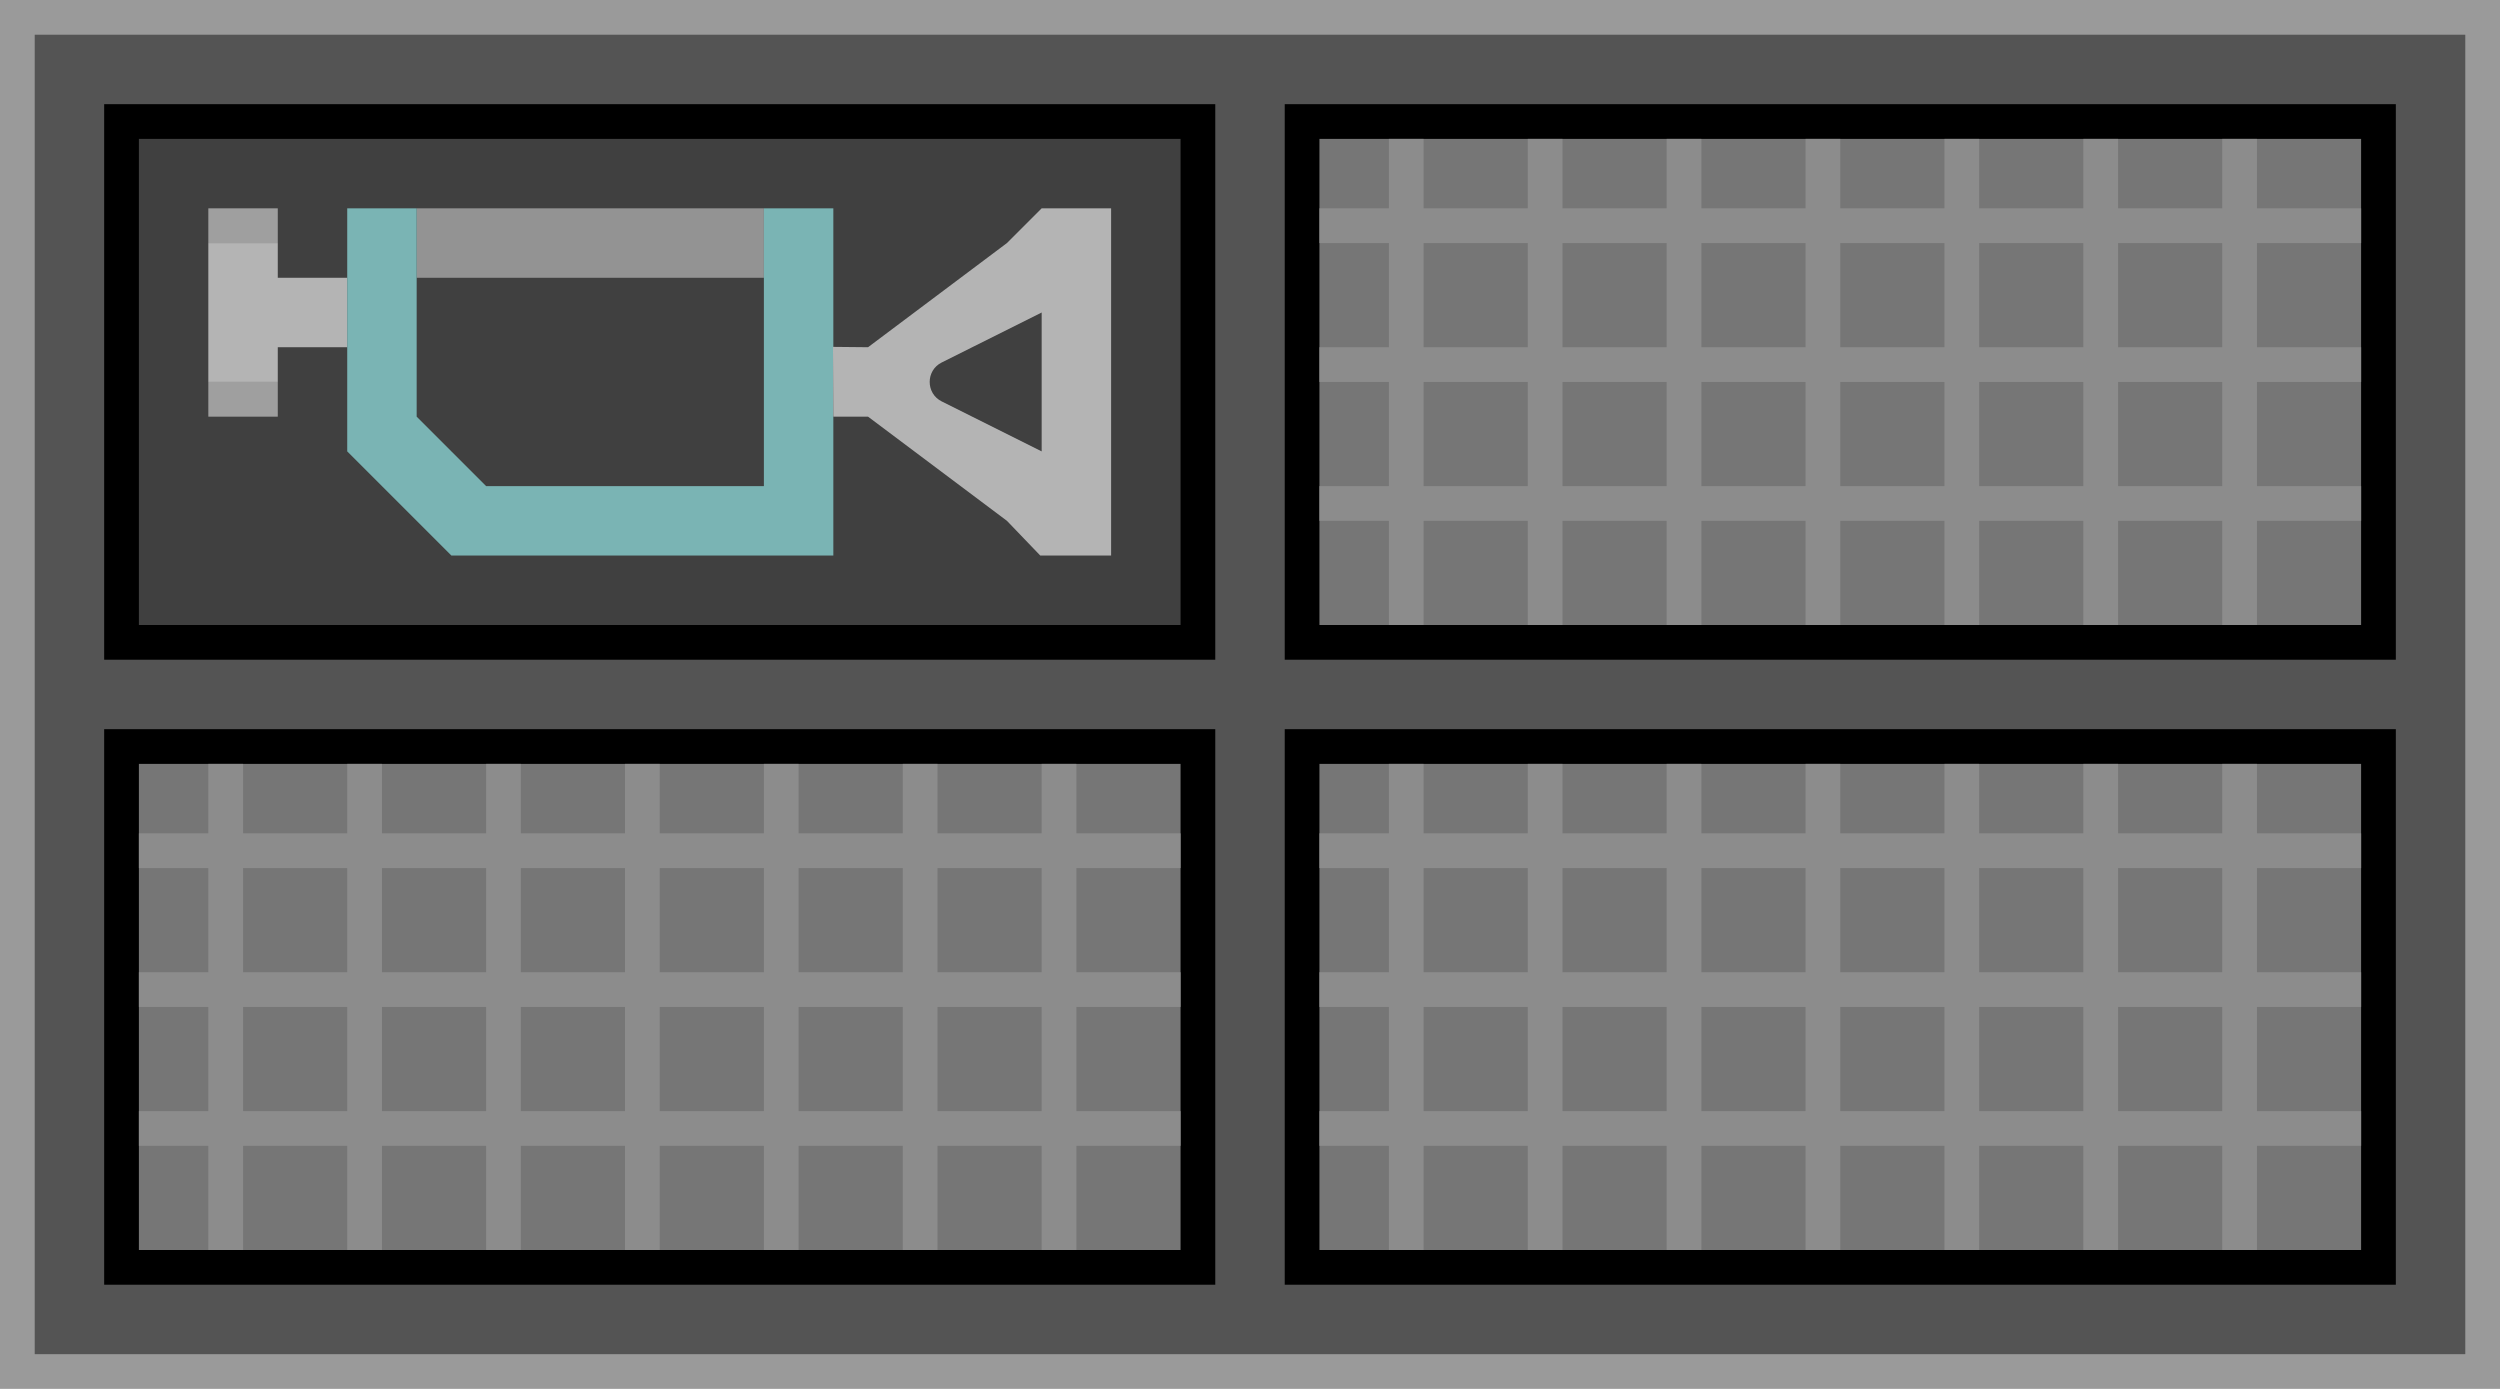 <?xml version="1.0" encoding="utf-8"?>
<!-- Generator: Adobe Illustrator 27.2.0, SVG Export Plug-In . SVG Version: 6.00 Build 0)  -->
<svg version="1.1" id="Layer_1" xmlns="http://www.w3.org/2000/svg" xmlns:xlink="http://www.w3.org/1999/xlink" x="0px" y="0px"
	 viewBox="0 0 144 80" enable-background="new 0 0 144 80" xml:space="preserve">
<rect fill="#9A9A9A" width="144" height="80"/>
<rect x="2" y="2" fill="#545454" width="140" height="76"/>
<rect x="6" y="6" width="64" height="32"/>
<rect x="74" y="6" width="64" height="32"/>
<rect x="8" y="8" fill="#404040" width="60" height="28"/>
<rect x="76" y="8" fill="#767676" width="60" height="28"/>
<rect x="80" y="8" fill="#8C8C8C" width="2" height="28"/>
<rect x="88" y="8" fill="#8C8C8C" width="2" height="28"/>
<rect x="96" y="8" fill="#8C8C8C" width="2" height="28"/>
<rect x="104" y="8" fill="#8C8C8C" width="2" height="28"/>
<rect x="112" y="8" fill="#8C8C8C" width="2" height="28"/>
<rect x="120" y="8" fill="#8C8C8C" width="2" height="28"/>
<rect x="128" y="8" fill="#8C8C8C" width="2" height="28"/>
<rect x="76" y="28" fill="#8C8C8C" width="60" height="2"/>
<rect x="76" y="20" fill="#8C8C8C" width="60" height="2"/>
<rect x="76" y="12" fill="#8C8C8C" width="60" height="2"/>
<rect x="24" y="12" fill="#939393" width="20" height="4"/>
<polygon fill="#B4B4B4" points="12,22 12,14 16,14 16,16 20,16 20,20 16,20 16,22 "/>
<polygon fill="#7AB4B4" points="20,12 20,26 26,32 48,32 48,12 44,12 44,28 28,28 24,24 24,12 "/>
<rect x="12" y="22" fill="#9F9F9F" width="4" height="2"/>
<rect x="12" y="12" fill="#9F9F9F" width="4" height="2"/>
<path fill="#B4B4B4" d="M60,12l-2,2l-8,6l-2.02-0.02L48,24h2l8,6l1.92,2H64V12H60z M60,26l-5.76-2.88c-0.92-0.46-0.92-1.78,0-2.24
	L60,18V26z"/>
<rect x="74" y="42" width="64" height="32"/>
<rect x="76" y="44" fill="#767676" width="60" height="28"/>
<rect x="80" y="44" fill="#8C8C8C" width="2" height="28"/>
<rect x="88" y="44" fill="#8C8C8C" width="2" height="28"/>
<rect x="96" y="44" fill="#8C8C8C" width="2" height="28"/>
<rect x="104" y="44" fill="#8C8C8C" width="2" height="28"/>
<rect x="112" y="44" fill="#8C8C8C" width="2" height="28"/>
<rect x="120" y="44" fill="#8C8C8C" width="2" height="28"/>
<rect x="128" y="44" fill="#8C8C8C" width="2" height="28"/>
<rect x="76" y="64" fill="#8C8C8C" width="60" height="2"/>
<rect x="76" y="56" fill="#8C8C8C" width="60" height="2"/>
<rect x="76" y="48" fill="#8C8C8C" width="60" height="2"/>
<rect x="6" y="42" width="64" height="32"/>
<rect x="8" y="44" fill="#767676" width="60" height="28"/>
<rect x="12" y="44" fill="#8C8C8C" width="2" height="28"/>
<rect x="20" y="44" fill="#8C8C8C" width="2" height="28"/>
<rect x="28" y="44" fill="#8C8C8C" width="2" height="28"/>
<rect x="36" y="44" fill="#8C8C8C" width="2" height="28"/>
<rect x="44" y="44" fill="#8C8C8C" width="2" height="28"/>
<rect x="52" y="44" fill="#8C8C8C" width="2" height="28"/>
<rect x="60" y="44" fill="#8C8C8C" width="2" height="28"/>
<rect x="8" y="64" fill="#8C8C8C" width="60" height="2"/>
<rect x="8" y="56" fill="#8C8C8C" width="60" height="2"/>
<rect x="8" y="48" fill="#8C8C8C" width="60" height="2"/>
</svg>
